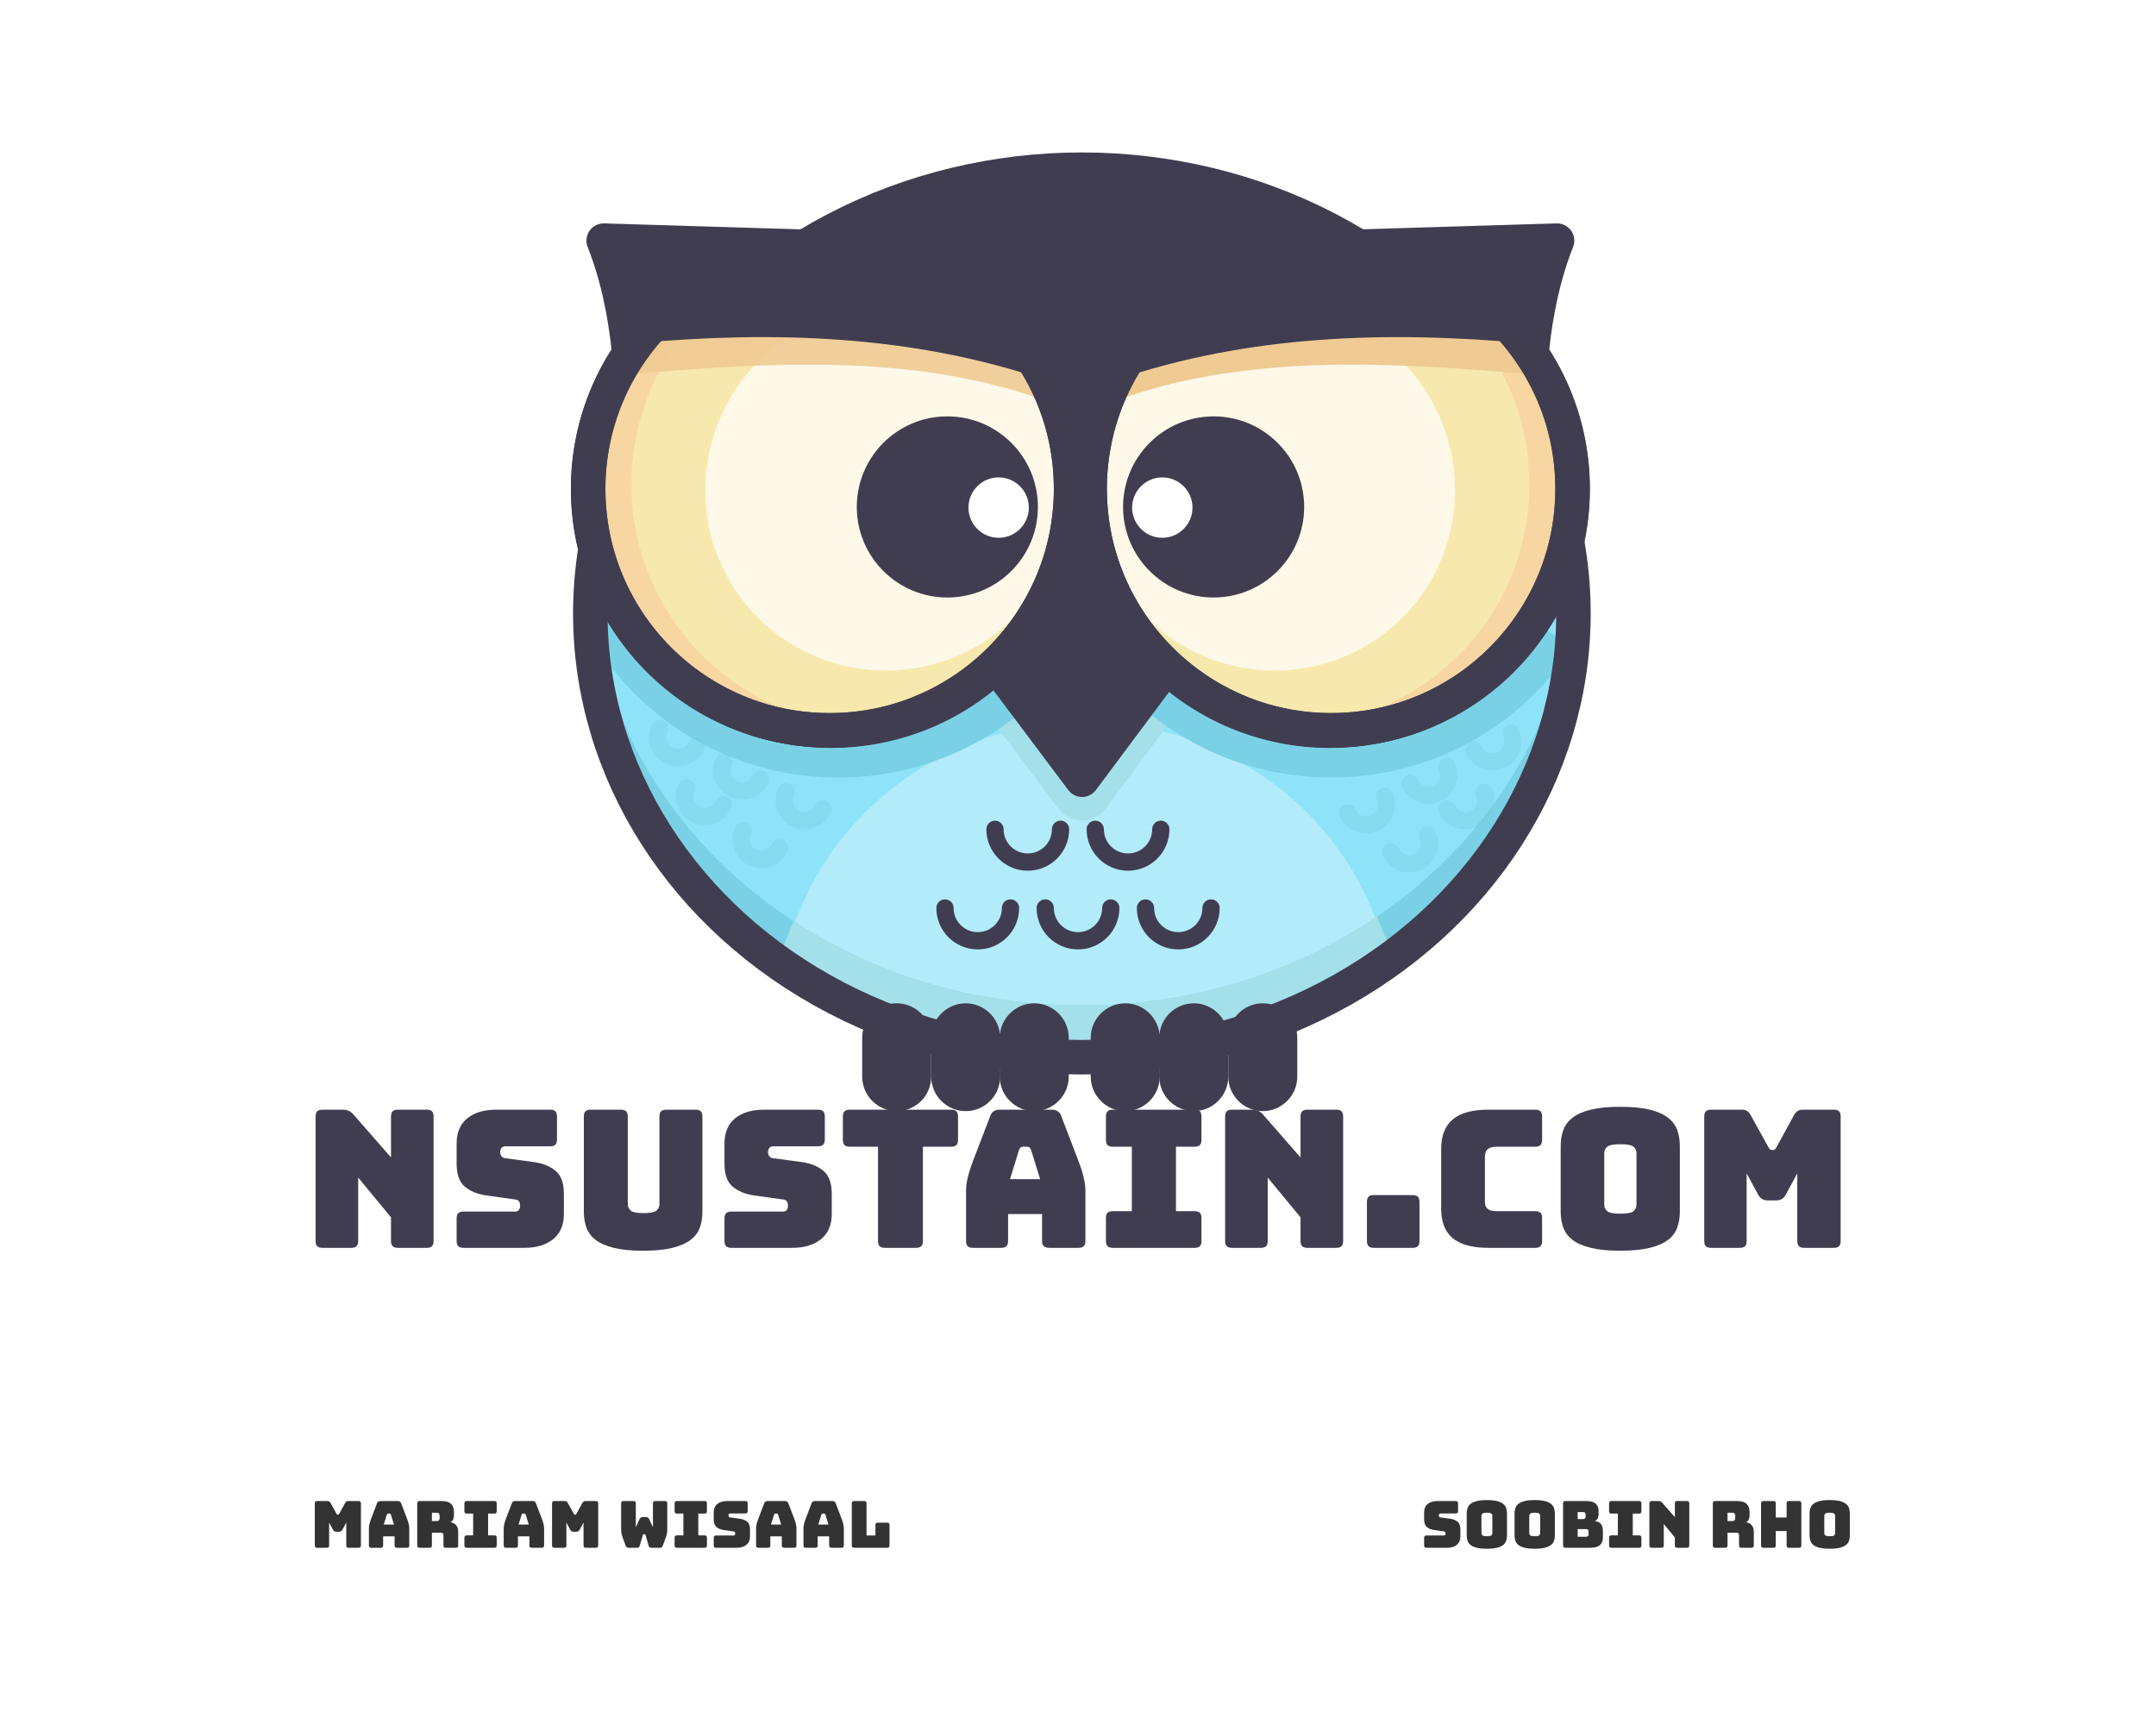 <?xml version="1.0" encoding="utf-8"?>
<svg viewBox="0 100 1000 800" style="enable-background:new 0 0 1000 1000;" xmlns="http://www.w3.org/2000/svg">
  <defs>
    <style type="text/css">
	.st0{opacity:0.7;fill:#FFFFFF;}
	.st1{fill:#413D51;}
	.st2{fill:#8FE3F9;}
	.st3{fill:#B2EBF9;}
	.st4{fill:#A4E0EA;}
	.st5{fill:#7AD1E5;}
	.st6{fill:none;stroke:#413D51;stroke-width:16;stroke-linecap:round;stroke-linejoin:round;stroke-miterlimit:10;}
	.st7{fill:#F7E8AD;}
	.st8{fill:#F7D6A1;}
	.st9{fill:#EFCA92;}
	.st10{fill:#FFFFFF;}
	.st11{opacity:0.89;fill:#EFCA92;}
	.st12{fill:none;stroke:#413D51;stroke-width:8;stroke-linecap:round;stroke-linejoin:round;stroke-miterlimit:10;}
	.st13{opacity:0.31;fill:none;stroke:#72C8D6;stroke-width:8;stroke-linecap:round;stroke-linejoin:round;stroke-miterlimit:10;}
</style>
  </defs>
  <rect class="st0" width="1000" height="1000" style="opacity: 1;"/>
  <g transform="matrix(1, 0, 0, 1, 0, -103)">
    <ellipse id="XMLID_2_" class="st2" cx="501.8" cy="487.5" rx="228" ry="205.8"/>
    <ellipse id="XMLID_188_" class="st2" cx="501.8" cy="487.5" rx="228" ry="205.8"/>
    <path id="XMLID_193_" class="st3" d="M507.8,689.3c52.1,0,100.1-15.3,138.5-41l-10.5-24.7c-22-51.9-74.2-85.8-132.1-85.8l0,0 c-57.9,0-110.1,33.9-132.1,85.8l-8.6,20.4C402.3,672.3,452.8,689.3,507.8,689.3z"/>
    <path id="XMLID_189_" class="st4" d="M501.7,470.3l-43.6,64l32.9,43.8c5.4,7.2,16.3,7.2,21.7,0l32.6-43.8L501.7,470.3z"/>
    <path id="XMLID_192_" class="st5" d="M501.8,669.3c-121.5,0-220.7-85.7-227.6-193.8c-0.3,4-0.4,8-0.4,12 c0,113.6,102.1,205.8,228,205.8s228-92.1,228-205.8c0-4-0.1-8-0.4-12C722.5,583.6,623.2,669.3,501.8,669.3z"/>
    <path id="XMLID_76_" class="st4" d="M638.6,628.1c-38.1,25.8-85.5,41.2-136.8,41.2c-50,0-96.2-14.5-133.7-39.1l-5,12.3 c39.4,29.2,89.8,46.8,144.8,46.8c49.7,0,95.7-14.4,133.2-38.8c1.8-1.2,3.5-2.5,5.3-3.8L638.6,628.1z"/>
    <path id="XMLID_186_" class="st5" d="M268.2,488.2c6.4,13.1,15,25.3,25.8,36.2c52.3,52.3,137.2,52.3,189.5,0 c43.8-43.8,50.9-110.3,21.5-161.5"/>
    <path id="XMLID_185_" class="st5" d="M729,503.8c-24,36.1-65,59.8-111.6,59.8c-74,0-134-60-134-134c0-33,11.9-63.2,31.7-86.6"/>
    <ellipse id="XMLID_75_" class="st6" cx="501.8" cy="487.5" rx="228" ry="205.8"/>
    <polygon id="XMLID_74_" class="st1" points="501.7,442.3 458.1,506.3 501.9,564.6 545.4,506.3 &#9;"/>
    <polygon id="XMLID_73_" class="st6" points="501.7,442.3 458.1,506.3 501.9,564.6 545.4,506.3 &#9;"/>
    <path id="XMLID_72_" class="st1" d="M600.7,303.9c-30-14-64.1-21.9-100-21.9s-70,7.9-100,21.9v140.1h200V303.9z"/>
    <g id="XMLID_58_">
      <path id="XMLID_71_" class="st1" d="M613.5,317.9l108.7-3.3c-15.7,39.3-17.8,98.4-4.1,163c-17.4,36.8-54.4,62.9-97.9,64.2l0,0 c-61.8,1.9-113.5-46.7-115.3-108.6l0,0C503,371.4,551.6,319.8,613.5,317.9z"/>
      <path id="XMLID_70_" class="st6" d="M613.5,317.9l108.7-3.3c-15.7,39.3-17.8,98.4-4.1,163c-17.4,36.8-54.4,62.9-97.9,64.2l0,0 c-61.8,1.9-113.5-46.7-115.3-108.6l0,0C503,371.4,551.6,319.8,613.5,317.9z"/>
      <circle id="XMLID_69_" class="st7" cx="617.4" cy="429.7" r="112"/>
      <circle id="XMLID_5_" class="st7" cx="617.4" cy="429.7" r="112"/>
      <path id="XMLID_86_" class="st8" d="M696.6,350.5c-21.5-21.5-49.7-32.4-77.9-32.8c21.2,4.1,41.5,14.3,57.9,30.8 c43.7,43.7,43.7,114.6,0,158.4c-22.2,22.2-51.4,33.1-80.4,32.8c35.3,6.8,73.1-3.5,100.4-30.8C740.3,465.1,740.3,394.2,696.6,350.5 z"/>
      <ellipse id="XMLID_3_" transform="matrix(0.707 -0.707 0.707 0.707 -130.825 543.544)" class="st0" cx="590.7" cy="429.7" rx="84" ry="84.6"/>
      <path id="XMLID_12_" class="st9" d="M711.4,376.6c-3.1-4-9.1-15-12.8-18.7c-44-43.4-114.9-43-158.3,1.1 c-8.6,8.7-15.5,18.5-20.6,29C581.4,366.3,649,371.5,711.4,376.6z"/>
      <circle id="XMLID_68_" class="st6" cx="617.4" cy="429.7" r="112"/>
      <circle id="XMLID_67_" class="st6" cx="617.4" cy="429.7" r="112"/>
      <path id="XMLID_66_" class="st1" d="M706.7,362.1c-3.1-4-6.4-7.9-10.1-11.6c-43.7-43.7-114.6-43.7-158.4,0 c-8.7,8.7-15.6,18.4-20.8,28.8C579.4,358.1,644.3,356.5,706.7,362.1z"/>
      <circle id="XMLID_57_" class="st1" cx="562.9" cy="438.1" r="42"/>
      <circle id="XMLID_56_" class="st10" cx="539.1" cy="438.4" r="14"/>
    </g>
    <g id="XMLID_26_">
      <path id="XMLID_89_" class="st1" d="M388.8,317.9L280,314.6c15.7,39.3,17.8,98.4,4.1,163c17.4,36.8,54.4,62.9,97.9,64.2l0,0 c61.8,1.9,113.5-46.7,115.3-108.6l0,0C499.2,371.4,450.6,319.8,388.8,317.9z"/>
      <path id="XMLID_88_" class="st6" d="M388.8,317.9L280,314.6c15.7,39.3,17.8,98.4,4.1,163c17.4,36.8,54.4,62.9,97.9,64.2l0,0 c61.8,1.9,113.5-46.7,115.3-108.6l0,0C499.2,371.4,450.6,319.8,388.8,317.9z"/>
      <circle id="XMLID_87_" class="st7" cx="384.8" cy="429.7" r="112"/>
      <circle id="XMLID_84_" class="st7" cx="384.8" cy="429.7" r="112"/>
      <path id="XMLID_65_" class="st8" d="M305.6,350.5c21.5-21.5,49.7-32.4,77.9-32.8c-21.2,4.1-41.5,14.3-57.9,30.8 c-43.7,43.7-43.7,114.6,0,158.4c22.2,22.2,51.4,33.1,80.4,32.8c-35.3,6.8-73.1-3.5-100.4-30.8 C261.9,465.1,261.9,394.2,305.6,350.5z"/>
      <ellipse id="XMLID_64_" transform="matrix(0.707 -0.707 0.707 0.707 -183.302 416.852)" class="st0" cx="411.5" cy="429.7" rx="84.6" ry="84"/>
      <path id="XMLID_63_" class="st11" d="M290.9,376.6c3.1-4,9.1-15,12.8-18.7c44-43.4,114.9-43,158.3,1.1c8.6,8.7,15.5,18.5,20.6,29 C420.8,366.3,353.2,371.5,290.9,376.6z"/>
      <circle id="XMLID_62_" class="st6" cx="384.8" cy="429.7" r="112"/>
      <circle id="XMLID_61_" class="st6" cx="384.8" cy="429.7" r="112"/>
      <path id="XMLID_60_" class="st1" d="M295.6,362.1c3.1-4,6.4-7.9,10.1-11.6c43.7-43.7,114.6-43.7,158.4,0 c8.7,8.7,15.6,18.4,20.8,28.8C422.9,358.1,357.9,356.5,295.6,362.1z"/>
      <circle id="XMLID_59_" class="st1" cx="439.4" cy="438.1" r="42"/>
      <circle id="XMLID_37_" class="st10" cx="463.2" cy="438.4" r="14"/>
    </g>
    <path id="XMLID_19_" class="st1" d="M447.9,718.3L447.9,718.3c-8.8,0-16-7.2-16-16v-18c0-8.8,7.2-16,16-16h0c8.8,0,16,7.2,16,16v18 C463.9,711.1,456.8,718.3,447.9,718.3z"/>
    <path id="XMLID_17_" class="st1" d="M415.9,718.3L415.9,718.3c-8.8,0-16-7.2-16-16v-18c0-8.8,7.2-16,16-16h0c8.8,0,16,7.2,16,16v18 C431.9,711.1,424.8,718.3,415.9,718.3z"/>
    <path id="XMLID_16_" class="st1" d="M479.7,718.3L479.7,718.3c-8.8,0-16-7.2-16-16v-18c0-8.8,7.2-16,16-16h0c8.8,0,16,7.2,16,16v18 C495.7,711.1,488.5,718.3,479.7,718.3z"/>
    <path id="XMLID_15_" class="st1" d="M521.9,718.3L521.9,718.3c-8.8,0-16-7.2-16-16v-18c0-8.8,7.2-16,16-16h0c8.8,0,16,7.2,16,16v18 C537.9,711.1,530.7,718.3,521.9,718.3z"/>
    <path id="XMLID_14_" class="st1" d="M553.7,718.3L553.7,718.3c-8.8,0-16-7.2-16-16v-18c0-8.8,7.2-16,16-16h0c8.8,0,16,7.2,16,16v18 C569.7,711.1,562.5,718.3,553.7,718.3z"/>
    <path id="XMLID_13_" class="st1" d="M585.7,718.3L585.7,718.3c-8.8,0-16-7.2-16-16v-18c0-8.8,7.2-16,16-16h0c8.8,0,16,7.2,16,16v18 C601.7,711.1,594.5,718.3,585.7,718.3z"/>
    <path id="XMLID_11_" class="st12" d="M491.9,587.6c0,8.4-6.8,15.2-15.2,15.2c-8.4,0-15.2-6.8-15.2-15.2"/>
    <path id="XMLID_9_" class="st12" d="M538.4,587.6c0,8.4-6.8,15.2-15.2,15.2c-8.4,0-15.2-6.8-15.2-15.2"/>
    <path id="XMLID_10_" class="st13" d="M323,548.8c-2.2,4.7-7.7,6.8-12.5,4.6s-6.8-7.7-4.6-12.5"/>
    <path id="XMLID_1_" class="st13" d="M352.8,564.3c-2.2,4.7-7.7,6.8-12.5,4.6c-4.7-2.2-6.8-7.7-4.6-12.5"/>
    <path id="XMLID_78_" class="st13" d="M335.5,576.2c-2.2,4.7-7.7,6.8-12.5,4.6c-4.7-2.2-6.8-7.7-4.6-12.5"/>
    <path id="XMLID_77_" class="st13" d="M361.7,596.1c-2.2,4.7-7.7,6.8-12.5,4.6c-4.7-2.2-6.8-7.7-4.6-12.5"/>
    <path id="XMLID_79_" class="st13" d="M381.7,578.1c-2.2,4.7-7.7,6.8-12.5,4.6c-4.7-2.2-6.8-7.7-4.6-12.5"/>
    <path id="XMLID_85_" class="st13" d="M683.7,550.8c2.2,4.7,7.7,6.8,12.5,4.6s6.8-7.7,4.6-12.5"/>
    <path id="XMLID_83_" class="st13" d="M654,566.3c2.2,4.7,7.7,6.8,12.5,4.6c4.7-2.2,6.8-7.7,4.6-12.5"/>
    <path id="XMLID_82_" class="st13" d="M671.2,578.2c2.2,4.7,7.7,6.8,12.5,4.6c4.7-2.2,6.8-7.7,4.6-12.5"/>
    <path id="XMLID_81_" class="st13" d="M645.1,598.1c2.2,4.7,7.7,6.8,12.5,4.6c4.7-2.2,6.8-7.7,4.6-12.5"/>
    <path id="XMLID_80_" class="st13" d="M625.1,580.1c2.2,4.7,7.7,6.8,12.5,4.6c4.7-2.2,6.8-7.7,4.6-12.5"/>
    <path id="XMLID_8_" class="st12" d="M468.7,624.1c0,8.4-6.8,15.2-15.2,15.2c-8.4,0-15.2-6.8-15.2-15.2"/>
    <path id="XMLID_7_" class="st12" d="M515.2,624.1c0,8.4-6.8,15.2-15.2,15.2s-15.2-6.8-15.2-15.2"/>
    <path id="XMLID_6_" class="st12" d="M561.7,624.1c0,8.4-6.8,15.2-15.2,15.2c-8.4,0-15.2-6.8-15.2-15.2"/>
  </g>
  <path d="M 162.934 678.709 L 149.584 678.709 Q 147.893 678.709 147.136 677.952 Q 146.38 677.196 146.38 675.505 L 146.38 617.833 Q 146.38 616.142 147.136 615.385 Q 147.893 614.629 149.584 614.629 L 158.84 614.629 Q 160.531 614.629 161.732 615.163 Q 162.934 615.697 164.091 617.032 L 181.357 636.79 L 181.357 617.833 Q 181.357 616.142 182.113 615.385 Q 182.87 614.629 184.561 614.629 L 197.911 614.629 Q 199.602 614.629 200.358 615.385 Q 201.115 616.142 201.115 617.833 L 201.115 675.505 Q 201.115 677.196 200.358 677.952 Q 199.602 678.709 197.911 678.709 L 184.561 678.709 Q 182.87 678.709 182.113 677.952 Q 181.357 677.196 181.357 675.505 L 181.357 664.558 L 166.138 646.135 L 166.138 675.505 Q 166.138 677.196 165.381 677.952 Q 164.625 678.709 162.934 678.709 Z" style="fill: rgb(65, 61, 81); white-space: pre;"/>
  <path d="M 243.122 678.709 L 214.998 678.709 Q 213.307 678.709 212.55 677.952 Q 211.794 677.196 211.794 675.505 L 211.794 665.092 Q 211.794 663.401 212.55 662.644 Q 213.307 661.888 214.998 661.888 L 238.939 661.888 Q 240.096 661.888 240.674 661.131 Q 241.253 660.375 241.253 659.307 Q 241.253 657.794 240.674 657.082 Q 240.096 656.37 238.939 656.281 L 225.589 654.412 Q 219.359 653.522 215.576 650.318 Q 211.794 647.114 211.794 639.638 L 211.794 630.293 Q 211.794 622.728 216.689 618.678 Q 221.584 614.629 230.217 614.629 L 255.137 614.629 Q 256.828 614.629 257.584 615.385 Q 258.341 616.142 258.341 617.833 L 258.341 628.424 Q 258.341 630.115 257.584 630.871 Q 256.828 631.628 255.137 631.628 L 234.4 631.628 Q 233.243 631.628 232.62 632.384 Q 231.997 633.141 231.997 634.298 Q 231.997 635.455 232.62 636.256 Q 233.243 637.057 234.4 637.146 L 247.661 638.926 Q 253.891 639.816 257.718 643.02 Q 261.545 646.224 261.545 653.7 L 261.545 663.045 Q 261.545 670.61 256.605 674.659 Q 251.666 678.709 243.122 678.709 Z" style="fill: rgb(65, 61, 81); white-space: pre;"/>
  <path d="M 325.796 661.888 Q 325.796 665.982 324.595 669.319 Q 323.393 672.657 320.323 675.015 Q 317.252 677.374 311.912 678.709 Q 306.572 680.044 298.295 680.044 Q 290.018 680.044 284.678 678.709 Q 279.338 677.374 276.268 675.015 Q 273.197 672.657 271.996 669.319 Q 270.794 665.982 270.794 661.888 L 270.794 617.833 Q 270.794 616.142 271.551 615.385 Q 272.307 614.629 273.998 614.629 L 287.971 614.629 Q 289.662 614.629 290.419 615.385 Q 291.175 616.142 291.175 617.833 L 291.175 658.417 Q 291.175 660.197 292.51 661.398 Q 293.845 662.6 298.473 662.6 Q 303.19 662.6 304.525 661.398 Q 305.86 660.197 305.86 658.417 L 305.86 617.833 Q 305.86 616.142 306.617 615.385 Q 307.373 614.629 309.064 614.629 L 322.592 614.629 Q 324.283 614.629 325.04 615.385 Q 325.796 616.142 325.796 617.833 Z" style="fill: rgb(65, 61, 81); white-space: pre;"/>
  <path d="M 367.356 678.709 L 339.232 678.709 Q 337.541 678.709 336.785 677.952 Q 336.028 677.196 336.028 675.505 L 336.028 665.092 Q 336.028 663.401 336.785 662.644 Q 337.541 661.888 339.232 661.888 L 363.173 661.888 Q 364.33 661.888 364.909 661.131 Q 365.487 660.375 365.487 659.307 Q 365.487 657.794 364.909 657.082 Q 364.33 656.37 363.173 656.281 L 349.823 654.412 Q 343.593 653.522 339.811 650.318 Q 336.028 647.114 336.028 639.638 L 336.028 630.293 Q 336.028 622.728 340.923 618.678 Q 345.818 614.629 354.451 614.629 L 379.371 614.629 Q 381.062 614.629 381.819 615.385 Q 382.575 616.142 382.575 617.833 L 382.575 628.424 Q 382.575 630.115 381.819 630.871 Q 381.062 631.628 379.371 631.628 L 358.634 631.628 Q 357.477 631.628 356.854 632.384 Q 356.231 633.141 356.231 634.298 Q 356.231 635.455 356.854 636.256 Q 357.477 637.057 358.634 637.146 L 371.895 638.926 Q 378.125 639.816 381.952 643.02 Q 385.779 646.224 385.779 653.7 L 385.779 663.045 Q 385.779 670.61 380.84 674.659 Q 375.9 678.709 367.356 678.709 Z" style="fill: rgb(65, 61, 81); white-space: pre;"/>
  <path d="M 424.859 678.709 L 410.441 678.709 Q 408.75 678.709 407.993 677.952 Q 407.237 677.196 407.237 675.505 L 407.237 631.806 L 394.154 631.806 Q 392.463 631.806 391.706 631.049 Q 390.95 630.293 390.95 628.602 L 390.95 617.833 Q 390.95 616.142 391.706 615.385 Q 392.463 614.629 394.154 614.629 L 441.146 614.629 Q 442.837 614.629 443.593 615.385 Q 444.35 616.142 444.35 617.833 L 444.35 628.602 Q 444.35 630.293 443.593 631.049 Q 442.837 631.806 441.146 631.806 L 428.063 631.806 L 428.063 675.505 Q 428.063 677.196 427.306 677.952 Q 426.55 678.709 424.859 678.709 Z" style="fill: rgb(65, 61, 81); white-space: pre;"/>
  <path d="M 472.64 633.319 L 468.457 646.847 L 482.43 646.847 L 478.247 633.319 Q 477.891 632.518 477.491 632.162 Q 477.09 631.806 476.556 631.806 L 474.331 631.806 Q 473.797 631.806 473.397 632.162 Q 472.996 632.518 472.64 633.319 Z M 467.567 675.505 Q 467.567 677.196 466.811 677.952 Q 466.054 678.709 464.363 678.709 L 451.28 678.709 Q 449.589 678.709 448.833 677.952 Q 448.076 677.196 448.076 675.505 L 448.076 652.009 Q 448.076 649.339 448.922 645.868 Q 449.767 642.397 451.547 637.769 L 459.29 617.566 Q 459.824 616.053 460.937 615.341 Q 462.049 614.629 463.829 614.629 L 487.77 614.629 Q 489.461 614.629 490.574 615.341 Q 491.686 616.053 492.22 617.566 L 499.963 637.769 Q 501.743 642.397 502.589 645.868 Q 503.434 649.339 503.434 652.009 L 503.434 675.505 Q 503.434 677.196 502.678 677.952 Q 501.921 678.709 500.23 678.709 L 486.791 678.709 Q 485.011 678.709 484.166 677.952 Q 483.32 677.196 483.32 675.505 L 483.32 663.045 L 467.567 663.045 Z" style="fill: rgb(65, 61, 81); white-space: pre;"/>
  <path d="M 516.16 678.709 Q 514.469 678.709 513.713 677.952 Q 512.956 677.196 512.956 675.505 L 512.956 664.914 Q 512.956 663.223 513.713 662.466 Q 514.469 661.71 516.16 661.71 L 524.971 661.71 L 524.971 631.806 L 516.16 631.806 Q 514.469 631.806 513.713 631.049 Q 512.956 630.293 512.956 628.602 L 512.956 617.833 Q 512.956 616.142 513.713 615.385 Q 514.469 614.629 516.16 614.629 L 554.074 614.629 Q 555.765 614.629 556.522 615.385 Q 557.278 616.142 557.278 617.833 L 557.278 628.602 Q 557.278 630.293 556.522 631.049 Q 555.765 631.806 554.074 631.806 L 545.441 631.806 L 545.441 661.71 L 554.074 661.71 Q 555.765 661.71 556.522 662.466 Q 557.278 663.223 557.278 664.914 L 557.278 675.505 Q 557.278 677.196 556.522 677.952 Q 555.765 678.709 554.074 678.709 Z" style="fill: rgb(65, 61, 81); white-space: pre;"/>
  <path d="M 584.793 678.709 L 571.443 678.709 Q 569.752 678.709 568.996 677.952 Q 568.239 677.196 568.239 675.505 L 568.239 617.833 Q 568.239 616.142 568.996 615.385 Q 569.752 614.629 571.443 614.629 L 580.699 614.629 Q 582.39 614.629 583.592 615.163 Q 584.793 615.697 585.95 617.032 L 603.216 636.79 L 603.216 617.833 Q 603.216 616.142 603.973 615.385 Q 604.729 614.629 606.42 614.629 L 619.77 614.629 Q 621.461 614.629 622.218 615.385 Q 622.974 616.142 622.974 617.833 L 622.974 675.505 Q 622.974 677.196 622.218 677.952 Q 621.461 678.709 619.77 678.709 L 606.42 678.709 Q 604.729 678.709 603.973 677.952 Q 603.216 677.196 603.216 675.505 L 603.216 664.558 L 587.997 646.135 L 587.997 675.505 Q 587.997 677.196 587.241 677.952 Q 586.484 678.709 584.793 678.709 Z" style="fill: rgb(65, 61, 81); white-space: pre;"/>
  <path d="M 655.191 678.709 L 637.213 678.709 Q 635.522 678.709 634.766 677.952 Q 634.009 677.196 634.009 675.505 L 634.009 657.438 Q 634.009 655.747 634.766 654.99 Q 635.522 654.234 637.213 654.234 L 655.191 654.234 Q 656.882 654.234 657.639 654.99 Q 658.395 655.747 658.395 657.438 L 658.395 675.505 Q 658.395 677.196 657.639 677.952 Q 656.882 678.709 655.191 678.709 Z" style="fill: rgb(65, 61, 81); white-space: pre;"/>
  <path d="M 712.058 678.709 L 690.342 678.709 Q 679.217 678.709 673.832 674.259 Q 668.448 669.809 668.448 660.553 L 668.448 632.874 Q 668.448 623.618 673.832 619.123 Q 679.217 614.629 690.342 614.629 L 712.058 614.629 Q 713.749 614.629 714.505 615.385 Q 715.262 616.142 715.262 617.833 L 715.262 628.602 Q 715.262 630.293 714.505 631.049 Q 713.749 631.806 712.058 631.806 L 694.169 631.806 Q 691.41 631.806 690.075 632.918 Q 688.74 634.031 688.74 636.256 L 688.74 657.438 Q 688.74 659.663 690.075 660.686 Q 691.41 661.71 694.169 661.71 L 712.058 661.71 Q 713.749 661.71 714.505 662.466 Q 715.262 663.223 715.262 664.914 L 715.262 675.505 Q 715.262 677.196 714.505 677.952 Q 713.749 678.709 712.058 678.709 Z" style="fill: rgb(65, 61, 81); white-space: pre;"/>
  <path d="M 779.154 661.888 Q 779.154 665.982 777.953 669.319 Q 776.751 672.657 773.681 675.015 Q 770.61 677.374 765.226 678.709 Q 759.841 680.044 751.564 680.044 Q 743.287 680.044 737.858 678.709 Q 732.429 677.374 729.359 675.015 Q 726.288 672.657 725.087 669.319 Q 723.885 665.982 723.885 661.888 L 723.885 631.539 Q 723.885 627.445 725.087 624.107 Q 726.288 620.77 729.359 618.367 Q 732.429 615.964 737.858 614.629 Q 743.287 613.294 751.564 613.294 Q 759.841 613.294 765.226 614.629 Q 770.61 615.964 773.681 618.367 Q 776.751 620.77 777.953 624.107 Q 779.154 627.445 779.154 631.539 Z M 744.088 658.684 Q 744.088 660.464 745.423 661.665 Q 746.758 662.867 751.564 662.867 Q 756.37 662.867 757.705 661.665 Q 759.04 660.464 759.04 658.684 L 759.04 634.743 Q 759.04 633.052 757.705 631.85 Q 756.37 630.649 751.564 630.649 Q 746.758 630.649 745.423 631.85 Q 744.088 633.052 744.088 634.743 Z" style="fill: rgb(65, 61, 81); white-space: pre;"/>
  <path d="M 806.923 678.709 L 793.662 678.709 Q 791.971 678.709 791.215 677.952 Q 790.458 677.196 790.458 675.505 L 790.458 617.833 Q 790.458 616.142 791.215 615.385 Q 791.971 614.629 793.662 614.629 L 807.991 614.629 Q 809.415 614.629 810.35 615.252 Q 811.284 615.875 812.085 617.299 L 820.095 631.806 Q 820.54 632.607 820.852 632.963 Q 821.163 633.319 821.697 633.319 L 822.498 633.319 Q 823.032 633.319 823.344 632.963 Q 823.655 632.607 824.1 631.806 L 832.021 617.299 Q 832.822 615.875 833.757 615.252 Q 834.691 614.629 836.115 614.629 L 850.533 614.629 Q 852.224 614.629 852.981 615.385 Q 853.737 616.142 853.737 617.833 L 853.737 675.505 Q 853.737 677.196 852.981 677.952 Q 852.224 678.709 850.533 678.709 L 836.827 678.709 Q 835.136 678.709 834.38 677.952 Q 833.623 677.196 833.623 675.505 L 833.623 644.177 L 828.372 653.878 Q 827.571 655.391 826.459 656.058 Q 825.346 656.726 823.655 656.726 L 820.095 656.726 Q 818.404 656.726 817.292 656.058 Q 816.179 655.391 815.378 653.878 L 810.127 644.177 L 810.127 675.505 Q 810.127 677.196 809.371 677.952 Q 808.614 678.709 806.923 678.709 Z" style="fill: rgb(65, 61, 81); white-space: pre;"/>
  <path d="M 151.576 817.807 L 147.091 817.807 Q 146.52 817.807 146.264 817.551 Q 146.008 817.295 146.008 816.723 L 146.008 797.219 Q 146.008 796.647 146.264 796.391 Q 146.52 796.135 147.091 796.135 L 151.938 796.135 Q 152.419 796.135 152.735 796.346 Q 153.051 796.556 153.322 797.038 L 156.031 801.944 Q 156.182 802.215 156.287 802.336 Q 156.392 802.456 156.573 802.456 L 156.844 802.456 Q 157.024 802.456 157.13 802.336 Q 157.235 802.215 157.386 801.944 L 160.065 797.038 Q 160.335 796.556 160.652 796.346 Q 160.968 796.135 161.449 796.135 L 166.325 796.135 Q 166.897 796.135 167.153 796.391 Q 167.409 796.647 167.409 797.219 L 167.409 816.723 Q 167.409 817.295 167.153 817.551 Q 166.897 817.807 166.325 817.807 L 161.69 817.807 Q 161.118 817.807 160.862 817.551 Q 160.606 817.295 160.606 816.723 L 160.606 806.128 L 158.83 809.409 Q 158.56 809.921 158.183 810.147 Q 157.807 810.372 157.235 810.372 L 156.031 810.372 Q 155.459 810.372 155.083 810.147 Q 154.707 809.921 154.436 809.409 L 152.66 806.128 L 152.66 816.723 Q 152.66 817.295 152.404 817.551 Q 152.148 817.807 151.576 817.807 Z" style="fill: rgb(51, 51, 51); white-space: pre;"/>
  <path d="M 179.411 802.456 L 177.996 807.031 L 182.722 807.031 L 181.307 802.456 Q 181.187 802.185 181.051 802.065 Q 180.916 801.944 180.735 801.944 L 179.983 801.944 Q 179.802 801.944 179.667 802.065 Q 179.531 802.185 179.411 802.456 Z M 177.695 816.723 Q 177.695 817.295 177.439 817.551 Q 177.183 817.807 176.612 817.807 L 172.187 817.807 Q 171.615 817.807 171.359 817.551 Q 171.103 817.295 171.103 816.723 L 171.103 808.777 Q 171.103 807.874 171.389 806.7 Q 171.675 805.526 172.277 803.961 L 174.896 797.128 Q 175.076 796.617 175.453 796.376 Q 175.829 796.135 176.431 796.135 L 184.528 796.135 Q 185.1 796.135 185.476 796.376 Q 185.852 796.617 186.033 797.128 L 188.652 803.961 Q 189.254 805.526 189.54 806.7 Q 189.825 807.874 189.825 808.777 L 189.825 816.723 Q 189.825 817.295 189.57 817.551 Q 189.314 817.807 188.742 817.807 L 184.197 817.807 Q 183.595 817.807 183.309 817.551 Q 183.023 817.295 183.023 816.723 L 183.023 812.509 L 177.695 812.509 Z" style="fill: rgb(51, 51, 51); white-space: pre;"/>
  <path d="M 200.326 801.553 L 200.326 805.406 L 202.584 805.406 Q 203.366 805.406 203.637 804.999 Q 203.908 804.593 203.908 803.991 L 203.908 802.968 Q 203.908 802.366 203.637 801.959 Q 203.366 801.553 202.584 801.553 Z M 199.243 817.807 L 194.607 817.807 Q 194.035 817.807 193.779 817.551 Q 193.524 817.295 193.524 816.723 L 193.524 797.219 Q 193.524 796.647 193.779 796.391 Q 194.035 796.135 194.607 796.135 L 204.63 796.135 Q 208.002 796.135 209.281 797.535 Q 210.56 798.934 210.56 801.162 L 210.56 802.546 Q 210.56 803.811 210.184 804.698 Q 209.808 805.586 208.875 805.978 Q 210.5 806.158 211.508 807.302 Q 212.517 808.446 212.517 810.342 L 212.517 816.723 Q 212.517 817.295 212.261 817.551 Q 212.005 817.807 211.433 817.807 L 206.768 817.807 Q 206.196 817.807 205.94 817.551 Q 205.684 817.295 205.684 816.723 L 205.684 812.118 Q 205.684 811.456 205.428 811.14 Q 205.172 810.824 204.54 810.824 L 200.326 810.824 L 200.326 816.723 Q 200.326 817.295 200.07 817.551 Q 199.814 817.807 199.243 817.807 Z" style="fill: rgb(51, 51, 51); white-space: pre;"/>
  <path d="M 216.485 817.807 Q 215.913 817.807 215.657 817.551 Q 215.401 817.295 215.401 816.723 L 215.401 813.142 Q 215.401 812.57 215.657 812.314 Q 215.913 812.058 216.485 812.058 L 219.465 812.058 L 219.465 801.944 L 216.485 801.944 Q 215.913 801.944 215.657 801.688 Q 215.401 801.433 215.401 800.861 L 215.401 797.219 Q 215.401 796.647 215.657 796.391 Q 215.913 796.135 216.485 796.135 L 229.307 796.135 Q 229.879 796.135 230.135 796.391 Q 230.391 796.647 230.391 797.219 L 230.391 800.861 Q 230.391 801.433 230.135 801.688 Q 229.879 801.944 229.307 801.944 L 226.388 801.944 L 226.388 812.058 L 229.307 812.058 Q 229.879 812.058 230.135 812.314 Q 230.391 812.57 230.391 813.142 L 230.391 816.723 Q 230.391 817.295 230.135 817.551 Q 229.879 817.807 229.307 817.807 Z" style="fill: rgb(51, 51, 51); white-space: pre;"/>
  <path d="M 241.942 802.456 L 240.527 807.031 L 245.253 807.031 L 243.838 802.456 Q 243.718 802.185 243.583 802.065 Q 243.447 801.944 243.267 801.944 L 242.514 801.944 Q 242.333 801.944 242.198 802.065 Q 242.063 802.185 241.942 802.456 Z M 240.226 816.723 Q 240.226 817.295 239.971 817.551 Q 239.715 817.807 239.143 817.807 L 234.718 817.807 Q 234.146 817.807 233.89 817.551 Q 233.635 817.295 233.635 816.723 L 233.635 808.777 Q 233.635 807.874 233.92 806.7 Q 234.206 805.526 234.808 803.961 L 237.427 797.128 Q 237.608 796.617 237.984 796.376 Q 238.36 796.135 238.962 796.135 L 247.059 796.135 Q 247.631 796.135 248.007 796.376 Q 248.384 796.617 248.564 797.128 L 251.183 803.961 Q 251.785 805.526 252.071 806.7 Q 252.357 807.874 252.357 808.777 L 252.357 816.723 Q 252.357 817.295 252.101 817.551 Q 251.845 817.807 251.273 817.807 L 246.728 817.807 Q 246.126 817.807 245.84 817.551 Q 245.554 817.295 245.554 816.723 L 245.554 812.509 L 240.226 812.509 Z" style="fill: rgb(51, 51, 51); white-space: pre;"/>
  <path d="M 261.623 817.807 L 257.138 817.807 Q 256.566 817.807 256.311 817.551 Q 256.055 817.295 256.055 816.723 L 256.055 797.219 Q 256.055 796.647 256.311 796.391 Q 256.566 796.135 257.138 796.135 L 261.984 796.135 Q 262.466 796.135 262.782 796.346 Q 263.098 796.556 263.369 797.038 L 266.078 801.944 Q 266.229 802.215 266.334 802.336 Q 266.439 802.456 266.62 802.456 L 266.891 802.456 Q 267.071 802.456 267.177 802.336 Q 267.282 802.215 267.433 801.944 L 270.111 797.038 Q 270.382 796.556 270.698 796.346 Q 271.014 796.135 271.496 796.135 L 276.372 796.135 Q 276.944 796.135 277.2 796.391 Q 277.456 796.647 277.456 797.219 L 277.456 816.723 Q 277.456 817.295 277.2 817.551 Q 276.944 817.807 276.372 817.807 L 271.737 817.807 Q 271.165 817.807 270.909 817.551 Q 270.653 817.295 270.653 816.723 L 270.653 806.128 L 268.877 809.409 Q 268.606 809.921 268.23 810.147 Q 267.854 810.372 267.282 810.372 L 266.078 810.372 Q 265.506 810.372 265.13 810.147 Q 264.754 809.921 264.483 809.409 L 262.707 806.128 L 262.707 816.723 Q 262.707 817.295 262.451 817.551 Q 262.195 817.807 261.623 817.807 Z" style="fill: rgb(51, 51, 51); white-space: pre;"/>
  <path d="M 303.929 796.135 L 308.414 796.135 Q 308.986 796.135 309.242 796.391 Q 309.497 796.647 309.497 797.219 L 309.497 808.897 Q 309.497 809.861 309.422 810.688 Q 309.347 811.516 308.956 812.63 L 307.451 816.723 Q 307.3 817.175 307.014 817.491 Q 306.728 817.807 306.247 817.807 L 302.243 817.807 Q 301.762 817.807 301.37 817.596 Q 300.979 817.386 300.859 816.904 L 299.474 811.998 Q 299.384 811.697 299.248 811.591 Q 299.113 811.486 298.932 811.486 L 298.661 811.486 Q 298.481 811.486 298.345 811.591 Q 298.21 811.697 298.12 811.998 L 296.705 816.904 Q 296.585 817.356 296.253 817.581 Q 295.922 817.807 295.441 817.807 L 291.468 817.807 Q 290.986 817.807 290.64 817.506 Q 290.294 817.205 290.143 816.723 L 288.638 812.57 Q 288.247 811.456 288.172 810.628 Q 288.096 809.8 288.096 808.837 L 288.096 797.219 Q 288.096 796.647 288.352 796.391 Q 288.608 796.135 289.18 796.135 L 293.815 796.135 Q 294.387 796.135 294.643 796.391 Q 294.899 796.647 294.899 797.219 L 294.899 808.295 L 296.645 804.503 Q 296.886 803.991 297.277 803.78 Q 297.668 803.57 298.24 803.57 L 299.504 803.57 Q 300.076 803.57 300.467 803.78 Q 300.859 803.991 301.1 804.503 L 302.845 808.295 L 302.845 797.219 Q 302.845 796.647 303.101 796.391 Q 303.357 796.135 303.929 796.135 Z" style="fill: rgb(51, 51, 51); white-space: pre;"/>
  <path d="M 313.985 817.807 Q 313.413 817.807 313.157 817.551 Q 312.901 817.295 312.901 816.723 L 312.901 813.142 Q 312.901 812.57 313.157 812.314 Q 313.413 812.058 313.985 812.058 L 316.965 812.058 L 316.965 801.944 L 313.985 801.944 Q 313.413 801.944 313.157 801.688 Q 312.901 801.433 312.901 800.861 L 312.901 797.219 Q 312.901 796.647 313.157 796.391 Q 313.413 796.135 313.985 796.135 L 326.807 796.135 Q 327.379 796.135 327.635 796.391 Q 327.891 796.647 327.891 797.219 L 327.891 800.861 Q 327.891 801.433 327.635 801.688 Q 327.379 801.944 326.807 801.944 L 323.888 801.944 L 323.888 812.058 L 326.807 812.058 Q 327.379 812.058 327.635 812.314 Q 327.891 812.57 327.891 813.142 L 327.891 816.723 Q 327.891 817.295 327.635 817.551 Q 327.379 817.807 326.807 817.807 Z" style="fill: rgb(51, 51, 51); white-space: pre;"/>
  <path d="M 341.639 817.807 L 332.128 817.807 Q 331.556 817.807 331.3 817.551 Q 331.044 817.295 331.044 816.723 L 331.044 813.202 Q 331.044 812.63 331.3 812.374 Q 331.556 812.118 332.128 812.118 L 340.225 812.118 Q 340.616 812.118 340.812 811.862 Q 341.007 811.606 341.007 811.245 Q 341.007 810.734 340.812 810.493 Q 340.616 810.252 340.225 810.222 L 335.71 809.59 Q 333.603 809.289 332.323 808.205 Q 331.044 807.122 331.044 804.593 L 331.044 801.433 Q 331.044 798.874 332.7 797.505 Q 334.355 796.135 337.275 796.135 L 345.703 796.135 Q 346.275 796.135 346.531 796.391 Q 346.787 796.647 346.787 797.219 L 346.787 800.801 Q 346.787 801.372 346.531 801.628 Q 346.275 801.884 345.703 801.884 L 338.69 801.884 Q 338.298 801.884 338.088 802.14 Q 337.877 802.396 337.877 802.787 Q 337.877 803.178 338.088 803.449 Q 338.298 803.72 338.69 803.75 L 343.175 804.352 Q 345.282 804.653 346.576 805.737 Q 347.87 806.821 347.87 809.349 L 347.87 812.509 Q 347.87 815.068 346.2 816.437 Q 344.529 817.807 341.639 817.807 Z" style="fill: rgb(51, 51, 51); white-space: pre;"/>
  <path d="M 359.005 802.456 L 357.59 807.031 L 362.316 807.031 L 360.901 802.456 Q 360.781 802.185 360.645 802.065 Q 360.51 801.944 360.329 801.944 L 359.577 801.944 Q 359.396 801.944 359.26 802.065 Q 359.125 802.185 359.005 802.456 Z M 357.289 816.723 Q 357.289 817.295 357.033 817.551 Q 356.777 817.807 356.205 817.807 L 351.781 817.807 Q 351.209 817.807 350.953 817.551 Q 350.697 817.295 350.697 816.723 L 350.697 808.777 Q 350.697 807.874 350.983 806.7 Q 351.269 805.526 351.871 803.961 L 354.49 797.128 Q 354.67 796.617 355.046 796.376 Q 355.423 796.135 356.025 796.135 L 364.122 796.135 Q 364.694 796.135 365.07 796.376 Q 365.446 796.617 365.627 797.128 L 368.245 803.961 Q 368.847 805.526 369.133 806.7 Q 369.419 807.874 369.419 808.777 L 369.419 816.723 Q 369.419 817.295 369.163 817.551 Q 368.908 817.807 368.336 817.807 L 363.791 817.807 Q 363.189 817.807 362.903 817.551 Q 362.617 817.295 362.617 816.723 L 362.617 812.509 L 357.289 812.509 Z" style="fill: rgb(51, 51, 51); white-space: pre;"/>
  <path d="M 380.973 802.456 L 379.559 807.031 L 384.284 807.031 L 382.87 802.456 Q 382.749 802.185 382.614 802.065 Q 382.478 801.944 382.298 801.944 L 381.545 801.944 Q 381.365 801.944 381.229 802.065 Q 381.094 802.185 380.973 802.456 Z M 379.258 816.723 Q 379.258 817.295 379.002 817.551 Q 378.746 817.807 378.174 817.807 L 373.749 817.807 Q 373.177 817.807 372.922 817.551 Q 372.666 817.295 372.666 816.723 L 372.666 808.777 Q 372.666 807.874 372.952 806.7 Q 373.238 805.526 373.84 803.961 L 376.458 797.128 Q 376.639 796.617 377.015 796.376 Q 377.391 796.135 377.993 796.135 L 386.09 796.135 Q 386.662 796.135 387.039 796.376 Q 387.415 796.617 387.595 797.128 L 390.214 803.961 Q 390.816 805.526 391.102 806.7 Q 391.388 807.874 391.388 808.777 L 391.388 816.723 Q 391.388 817.295 391.132 817.551 Q 390.876 817.807 390.304 817.807 L 385.759 817.807 Q 385.157 817.807 384.871 817.551 Q 384.585 817.295 384.585 816.723 L 384.585 812.509 L 379.258 812.509 Z" style="fill: rgb(51, 51, 51); white-space: pre;"/>
  <path d="M 411.491 817.807 L 396.17 817.807 Q 395.598 817.807 395.342 817.551 Q 395.086 817.295 395.086 816.723 L 395.086 797.219 Q 395.086 796.647 395.342 796.391 Q 395.598 796.135 396.17 796.135 L 400.835 796.135 Q 401.407 796.135 401.663 796.391 Q 401.919 796.647 401.919 797.219 L 401.919 812.118 L 406.042 812.118 L 406.042 807.242 Q 406.042 806.67 406.298 806.414 Q 406.554 806.158 407.126 806.158 L 411.491 806.158 Q 412.062 806.158 412.318 806.414 Q 412.574 806.67 412.574 807.242 L 412.574 816.723 Q 412.574 817.295 412.318 817.551 Q 412.062 817.807 411.491 817.807 Z" style="fill: rgb(51, 51, 51); white-space: pre;"/>
  <path d="M 671.132 817.807 L 661.621 817.807 Q 661.049 817.807 660.793 817.551 Q 660.537 817.295 660.537 816.723 L 660.537 813.202 Q 660.537 812.63 660.793 812.374 Q 661.049 812.118 661.621 812.118 L 669.718 812.118 Q 670.109 812.118 670.305 811.862 Q 670.5 811.606 670.5 811.245 Q 670.5 810.734 670.305 810.493 Q 670.109 810.252 669.718 810.222 L 665.203 809.59 Q 663.096 809.289 661.816 808.205 Q 660.537 807.122 660.537 804.593 L 660.537 801.433 Q 660.537 798.874 662.193 797.505 Q 663.848 796.135 666.768 796.135 L 675.196 796.135 Q 675.768 796.135 676.024 796.391 Q 676.279 796.647 676.279 797.219 L 676.279 800.801 Q 676.279 801.372 676.024 801.628 Q 675.768 801.884 675.196 801.884 L 668.183 801.884 Q 667.791 801.884 667.581 802.14 Q 667.37 802.396 667.37 802.787 Q 667.37 803.178 667.581 803.449 Q 667.791 803.72 668.183 803.75 L 672.667 804.352 Q 674.774 804.653 676.069 805.737 Q 677.363 806.821 677.363 809.349 L 677.363 812.509 Q 677.363 815.068 675.692 816.437 Q 674.022 817.807 671.132 817.807 Z" style="fill: rgb(51, 51, 51); white-space: pre;"/>
  <path d="M 698.987 812.118 Q 698.987 813.503 698.58 814.631 Q 698.174 815.76 697.136 816.558 Q 696.097 817.356 694.276 817.807 Q 692.455 818.259 689.656 818.259 Q 686.856 818.259 685.02 817.807 Q 683.184 817.356 682.146 816.558 Q 681.107 815.76 680.701 814.631 Q 680.295 813.503 680.295 812.118 L 680.295 801.854 Q 680.295 800.469 680.701 799.341 Q 681.107 798.212 682.146 797.399 Q 683.184 796.587 685.02 796.135 Q 686.856 795.684 689.656 795.684 Q 692.455 795.684 694.276 796.135 Q 696.097 796.587 697.136 797.399 Q 698.174 798.212 698.58 799.341 Q 698.987 800.469 698.987 801.854 Z M 687.127 811.035 Q 687.127 811.637 687.579 812.043 Q 688.03 812.449 689.656 812.449 Q 691.281 812.449 691.733 812.043 Q 692.184 811.637 692.184 811.035 L 692.184 802.938 Q 692.184 802.366 691.733 801.959 Q 691.281 801.553 689.656 801.553 Q 688.03 801.553 687.579 801.959 Q 687.127 802.366 687.127 802.938 Z" style="fill: rgb(51, 51, 51); white-space: pre;"/>
  <path d="M 721.174 812.118 Q 721.174 813.503 720.768 814.631 Q 720.362 815.76 719.323 816.558 Q 718.285 817.356 716.464 817.807 Q 714.643 818.259 711.843 818.259 Q 709.044 818.259 707.208 817.807 Q 705.372 817.356 704.333 816.558 Q 703.295 815.76 702.889 814.631 Q 702.482 813.503 702.482 812.118 L 702.482 801.854 Q 702.482 800.469 702.889 799.341 Q 703.295 798.212 704.333 797.399 Q 705.372 796.587 707.208 796.135 Q 709.044 795.684 711.843 795.684 Q 714.643 795.684 716.464 796.135 Q 718.285 796.587 719.323 797.399 Q 720.362 798.212 720.768 799.341 Q 721.174 800.469 721.174 801.854 Z M 709.315 811.035 Q 709.315 811.637 709.766 812.043 Q 710.218 812.449 711.843 812.449 Q 713.469 812.449 713.92 812.043 Q 714.372 811.637 714.372 811.035 L 714.372 802.938 Q 714.372 802.366 713.92 801.959 Q 713.469 801.553 711.843 801.553 Q 710.218 801.553 709.766 801.959 Q 709.315 802.366 709.315 802.938 Z" style="fill: rgb(51, 51, 51); white-space: pre;"/>
  <path d="M 737.627 817.807 L 726.069 817.807 Q 725.497 817.807 725.241 817.551 Q 724.985 817.295 724.985 816.723 L 724.985 797.219 Q 724.985 796.647 725.241 796.391 Q 725.497 796.135 726.069 796.135 L 735.671 796.135 Q 738.62 796.135 740.035 797.264 Q 741.45 798.393 741.45 800.74 L 741.45 802.185 Q 741.45 803.449 741.013 804.247 Q 740.577 805.045 739.674 805.436 Q 741.6 805.617 742.533 806.76 Q 743.467 807.904 743.467 810.101 L 743.467 812.871 Q 743.467 815.399 742.037 816.603 Q 740.607 817.807 737.627 817.807 Z M 731.758 801.252 L 731.758 804.503 L 734.316 804.503 Q 734.888 804.503 735.174 804.202 Q 735.46 803.901 735.46 803.299 L 735.46 802.456 Q 735.46 801.854 735.174 801.553 Q 734.888 801.252 734.316 801.252 Z M 731.758 809.138 L 731.758 812.69 L 735.671 812.69 Q 736.243 812.69 736.529 812.389 Q 736.814 812.088 736.814 811.486 L 736.814 810.312 Q 736.814 809.71 736.529 809.424 Q 736.243 809.138 735.671 809.138 Z" style="fill: rgb(51, 51, 51); white-space: pre;"/>
  <path d="M 747.415 817.807 Q 746.843 817.807 746.588 817.551 Q 746.332 817.295 746.332 816.723 L 746.332 813.142 Q 746.332 812.57 746.588 812.314 Q 746.843 812.058 747.415 812.058 L 750.395 812.058 L 750.395 801.944 L 747.415 801.944 Q 746.843 801.944 746.588 801.688 Q 746.332 801.433 746.332 800.861 L 746.332 797.219 Q 746.332 796.647 746.588 796.391 Q 746.843 796.135 747.415 796.135 L 760.238 796.135 Q 760.81 796.135 761.066 796.391 Q 761.321 796.647 761.321 797.219 L 761.321 800.861 Q 761.321 801.433 761.066 801.688 Q 760.81 801.944 760.238 801.944 L 757.318 801.944 L 757.318 812.058 L 760.238 812.058 Q 760.81 812.058 761.066 812.314 Q 761.321 812.57 761.321 813.142 L 761.321 816.723 Q 761.321 817.295 761.066 817.551 Q 760.81 817.807 760.238 817.807 Z" style="fill: rgb(51, 51, 51); white-space: pre;"/>
  <path d="M 770.615 817.807 L 766.1 817.807 Q 765.528 817.807 765.272 817.551 Q 765.016 817.295 765.016 816.723 L 765.016 797.219 Q 765.016 796.647 765.272 796.391 Q 765.528 796.135 766.1 796.135 L 769.23 796.135 Q 769.802 796.135 770.209 796.316 Q 770.615 796.496 771.006 796.948 L 776.846 803.63 L 776.846 797.219 Q 776.846 796.647 777.102 796.391 Q 777.357 796.135 777.929 796.135 L 782.444 796.135 Q 783.016 796.135 783.272 796.391 Q 783.528 796.647 783.528 797.219 L 783.528 816.723 Q 783.528 817.295 783.272 817.551 Q 783.016 817.807 782.444 817.807 L 777.929 817.807 Q 777.357 817.807 777.102 817.551 Q 776.846 817.295 776.846 816.723 L 776.846 813.021 L 771.699 806.79 L 771.699 816.723 Q 771.699 817.295 771.443 817.551 Q 771.187 817.807 770.615 817.807 Z" style="fill: rgb(51, 51, 51); white-space: pre;"/>
  <path d="M 801.257 801.553 L 801.257 805.406 L 803.514 805.406 Q 804.297 805.406 804.568 804.999 Q 804.838 804.593 804.838 803.991 L 804.838 802.968 Q 804.838 802.366 804.568 801.959 Q 804.297 801.553 803.514 801.553 Z M 800.173 817.807 L 795.538 817.807 Q 794.966 817.807 794.71 817.551 Q 794.454 817.295 794.454 816.723 L 794.454 797.219 Q 794.454 796.647 794.71 796.391 Q 794.966 796.135 795.538 796.135 L 805.561 796.135 Q 808.932 796.135 810.211 797.535 Q 811.491 798.934 811.491 801.162 L 811.491 802.546 Q 811.491 803.811 811.114 804.698 Q 810.738 805.586 809.805 805.978 Q 811.43 806.158 812.439 807.302 Q 813.447 808.446 813.447 810.342 L 813.447 816.723 Q 813.447 817.295 813.191 817.551 Q 812.935 817.807 812.363 817.807 L 807.698 817.807 Q 807.126 817.807 806.87 817.551 Q 806.614 817.295 806.614 816.723 L 806.614 812.118 Q 806.614 811.456 806.358 811.14 Q 806.103 810.824 805.471 810.824 L 801.257 810.824 L 801.257 816.723 Q 801.257 817.295 801.001 817.551 Q 800.745 817.807 800.173 817.807 Z" style="fill: rgb(51, 51, 51); white-space: pre;"/>
  <path d="M 822.562 817.807 L 817.897 817.807 Q 817.325 817.807 817.069 817.551 Q 816.813 817.295 816.813 816.723 L 816.813 797.219 Q 816.813 796.647 817.069 796.391 Q 817.325 796.135 817.897 796.135 L 822.562 796.135 Q 823.134 796.135 823.39 796.391 Q 823.646 796.647 823.646 797.219 L 823.646 803.75 L 828.673 803.75 L 828.673 797.219 Q 828.673 796.647 828.929 796.391 Q 829.184 796.135 829.756 796.135 L 834.422 796.135 Q 834.994 796.135 835.25 796.391 Q 835.505 796.647 835.505 797.219 L 835.505 816.723 Q 835.505 817.295 835.25 817.551 Q 834.994 817.807 834.422 817.807 L 829.756 817.807 Q 829.184 817.807 828.929 817.551 Q 828.673 817.295 828.673 816.723 L 828.673 810.041 L 823.646 810.041 L 823.646 816.723 Q 823.646 817.295 823.39 817.551 Q 823.134 817.807 822.562 817.807 Z" style="fill: rgb(51, 51, 51); white-space: pre;"/>
  <path d="M 858.002 812.118 Q 858.002 813.503 857.596 814.631 Q 857.19 815.76 856.151 816.558 Q 855.113 817.356 853.292 817.807 Q 851.471 818.259 848.671 818.259 Q 845.872 818.259 844.036 817.807 Q 842.2 817.356 841.161 816.558 Q 840.123 815.76 839.717 814.631 Q 839.31 813.503 839.31 812.118 L 839.31 801.854 Q 839.31 800.469 839.717 799.341 Q 840.123 798.212 841.161 797.399 Q 842.2 796.587 844.036 796.135 Q 845.872 795.684 848.671 795.684 Q 851.471 795.684 853.292 796.135 Q 855.113 796.587 856.151 797.399 Q 857.19 798.212 857.596 799.341 Q 858.002 800.469 858.002 801.854 Z M 846.143 811.035 Q 846.143 811.637 846.595 812.043 Q 847.046 812.449 848.671 812.449 Q 850.297 812.449 850.748 812.043 Q 851.2 811.637 851.2 811.035 L 851.2 802.938 Q 851.2 802.366 850.748 801.959 Q 850.297 801.553 848.671 801.553 Q 847.046 801.553 846.595 801.959 Q 846.143 802.366 846.143 802.938 Z" style="fill: rgb(51, 51, 51); white-space: pre;"/>
</svg>